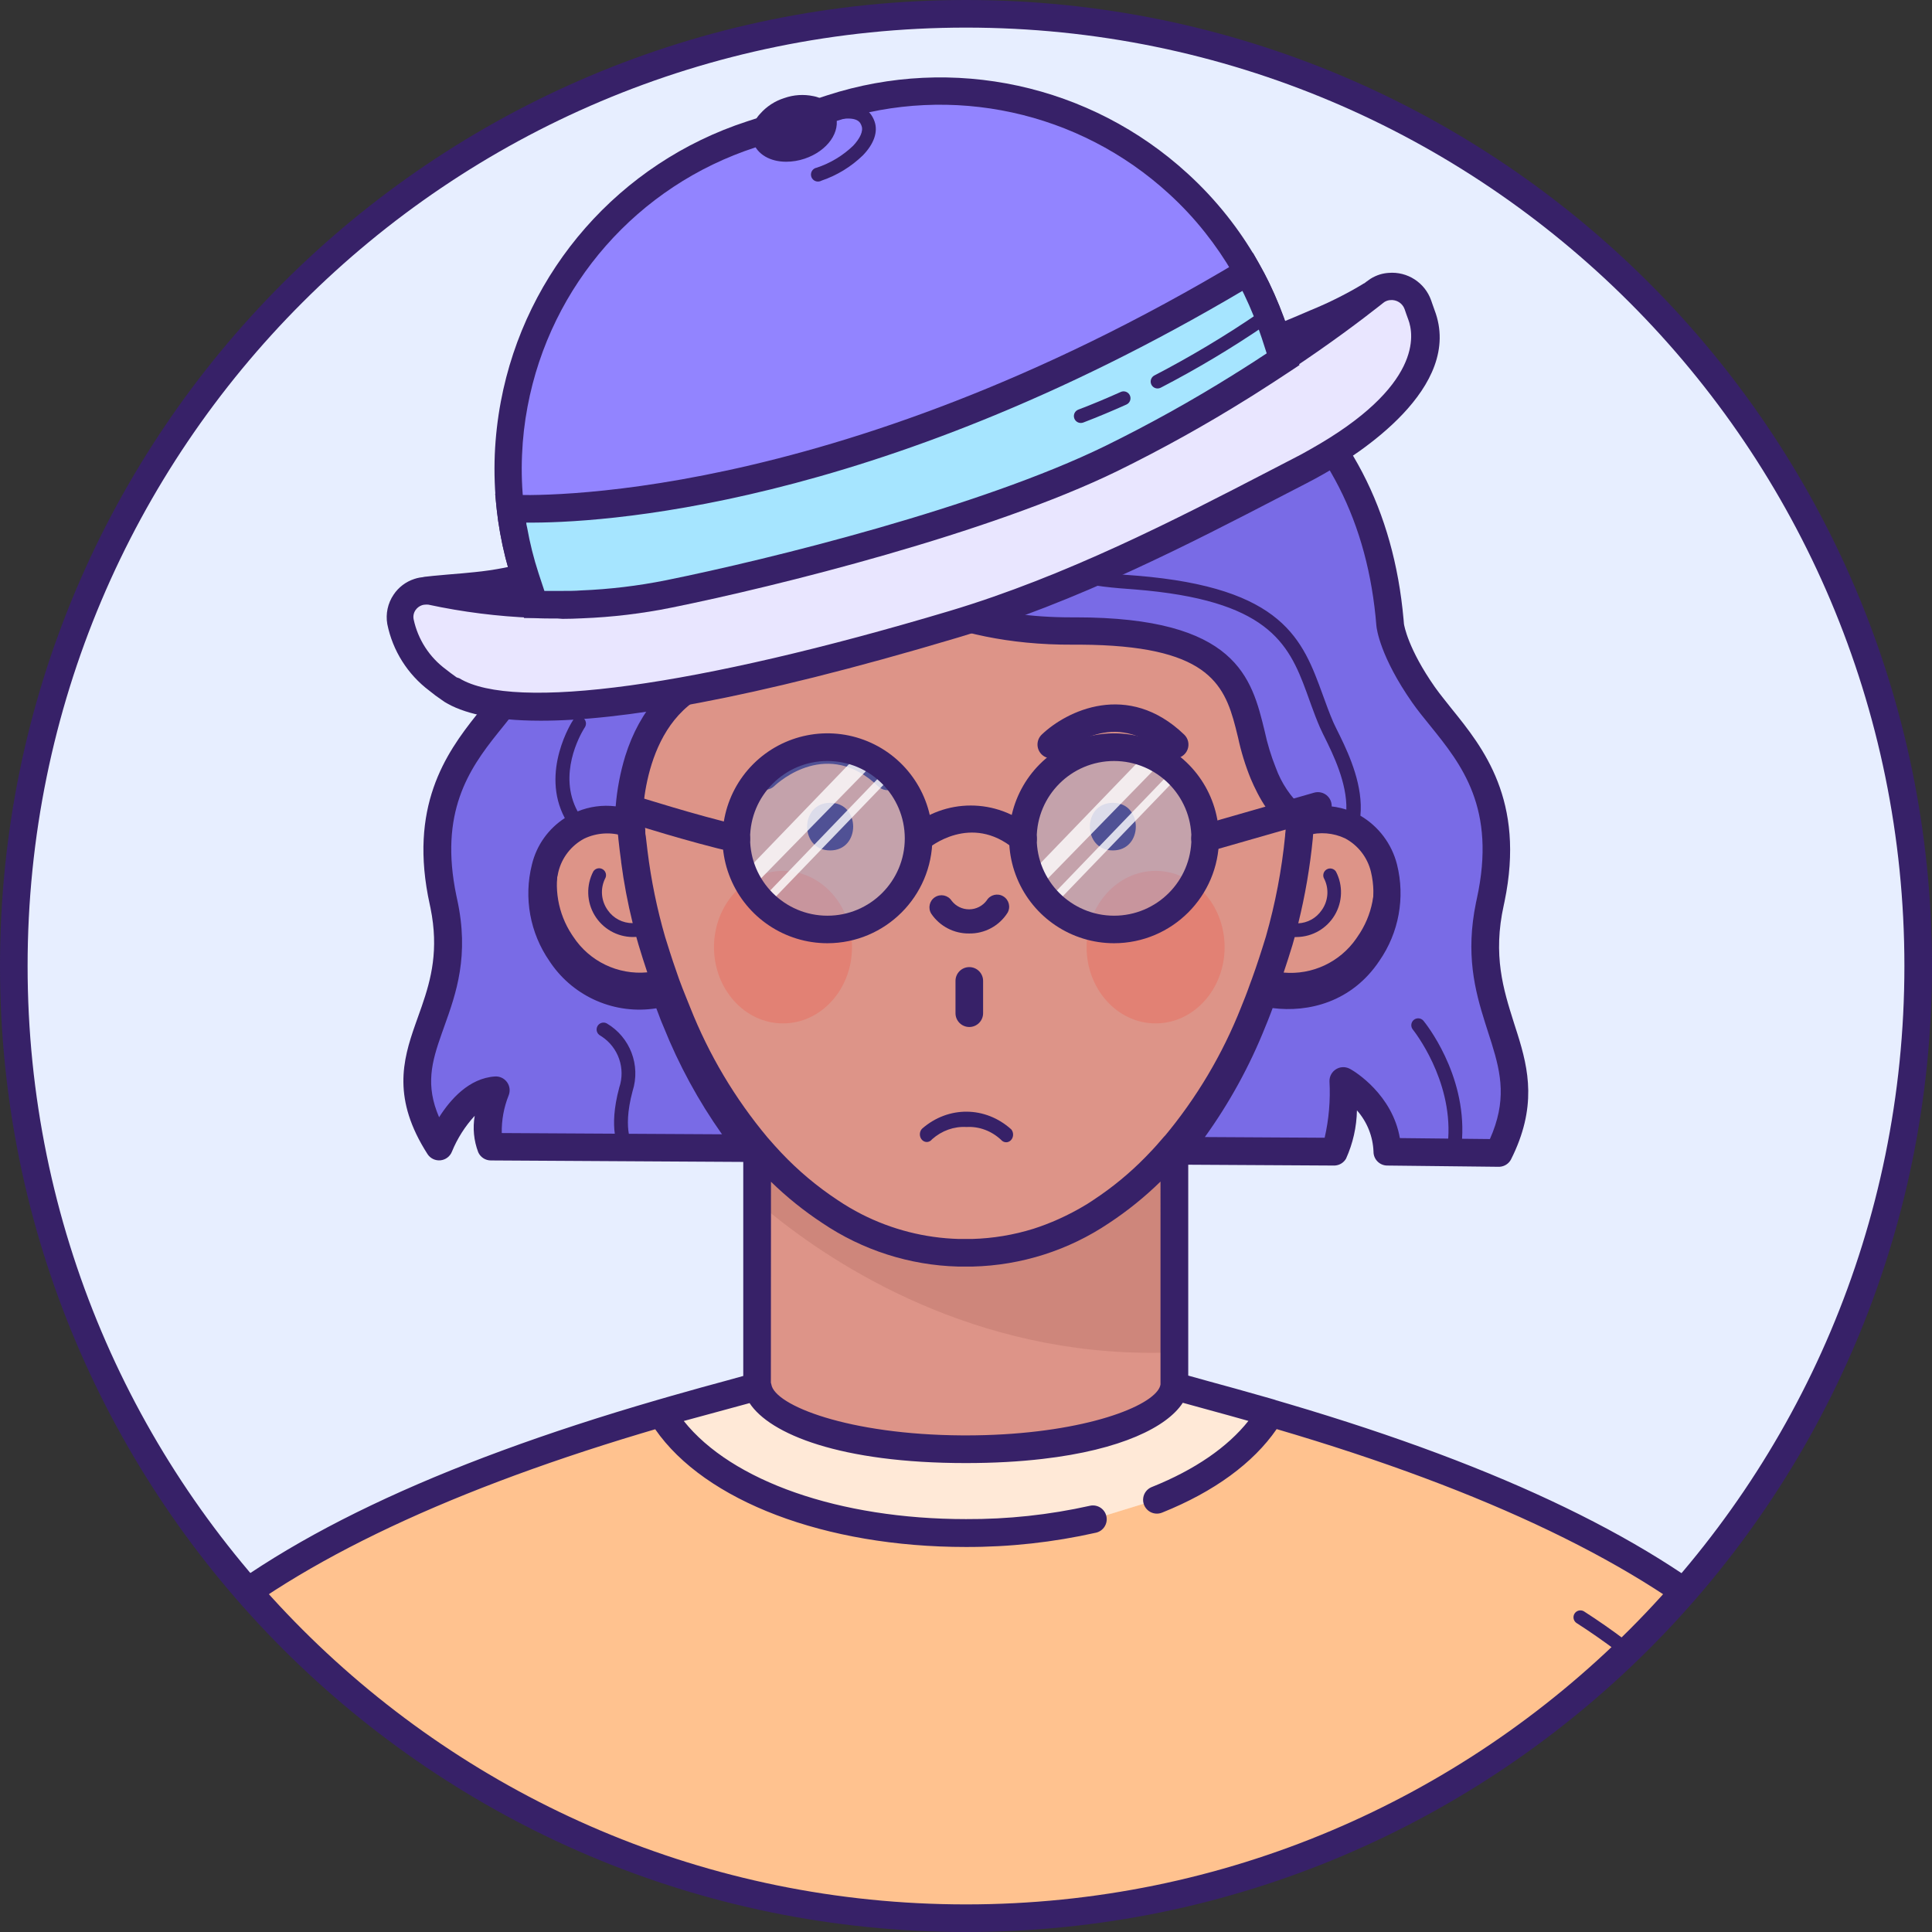 <svg width="500" height="500" viewBox="0 0 500 500" fill="none" xmlns="http://www.w3.org/2000/svg">
<rect x="0" y="0" width="500" height="500" fill="#333333" stroke="none"/>
<path fill-rule="evenodd" clip-rule="evenodd" d="M250 496.429C386.099 496.429 496.429 386.099 496.429 250C496.429 113.901 386.099 3.571 250 3.571C113.901 3.571 3.572 113.901 3.572 250C3.572 386.099 113.901 496.429 250 496.429Z" fill="#E7EEFF"/>
<mask id="mask0_0_275" style="mask-type:alpha" maskUnits="userSpaceOnUse" x="3" y="3" width="494" height="494">
<path fill-rule="evenodd" clip-rule="evenodd" d="M250 496.429C386.099 496.429 496.429 386.099 496.429 250C496.429 113.901 386.099 3.571 250 3.571C113.901 3.571 3.572 113.901 3.572 250C3.572 386.099 113.901 496.429 250 496.429Z" fill="white"/>
</mask>
<g mask="url(#mask0_0_275)">
<path fill-rule="evenodd" clip-rule="evenodd" d="M336.74 210.585C337.919 197.482 339.687 159.822 324.533 135.107C306.015 105.089 275.623 96.321 249.926 96.732C224.212 96.321 193.819 105.089 175.301 135.107C160.033 159.892 161.855 197.696 163.033 210.696C163.025 210.845 163.025 210.994 163.033 211.142C163.283 213.732 163.498 215.232 163.498 215.232C163.512 215.432 163.538 215.632 163.563 215.832C163.602 216.132 163.641 216.432 163.641 216.732C163.783 218.089 163.944 219.428 164.105 220.732C165.039 228.433 166.592 236.047 168.748 243.5L169.98 247.41C170.748 249.839 171.569 252.214 172.39 254.553C172.98 256.125 173.587 257.714 174.176 259.25C174.465 260.043 174.765 260.766 175.067 261.494L175.07 261.501C175.109 261.596 175.148 261.691 175.188 261.786C175.22 261.863 175.251 261.94 175.283 262.017C180.269 274.629 187.251 286.356 195.962 296.75L196.051 296.853V358.821C197.462 367.91 221.051 375.053 249.998 375.053C278.944 375.053 302.533 367.875 303.944 358.821V296.623L304.033 296.517C312.675 286.19 319.603 274.542 324.551 262.017C324.734 261.539 324.916 261.095 325.097 260.656C325.287 260.193 325.475 259.735 325.658 259.25C326.174 257.946 326.677 256.603 327.177 255.265L327.179 255.261L327.444 254.553L327.464 254.493C336.162 256.464 347.548 254.592 354.301 244.285C363.158 230.785 359.158 215.91 349.694 211.41C345.646 209.46 340.999 209.165 336.74 210.585ZM300.158 300.839L300.316 300.674C300.394 300.593 300.471 300.512 300.547 300.431C300.435 300.562 300.323 300.692 300.212 300.821C295.684 305.617 290.614 309.872 285.105 313.5C280.354 316.719 275.207 319.25 269.817 321.044C275.188 319.251 280.316 316.726 285.051 313.517C290.56 309.89 295.63 305.635 300.158 300.839Z" fill="#DD9488"/>
<path d="M145.426 244.357C152.194 254.714 163.658 256.553 172.373 254.535C171.087 250.964 169.837 247.279 168.623 243.482C166.636 236.637 165.168 229.653 164.23 222.589C163.962 220.678 163.73 218.732 163.516 216.75C163.442 216.252 163.394 215.752 163.373 215.25C163.373 215.25 163.194 214.125 162.998 212.142C162.908 211.839 162.908 211.5 162.908 211.16C162.9 211.006 162.9 210.851 162.908 210.696C159.436 209.548 155.693 209.504 152.194 210.571C151.413 210.823 150.649 211.128 149.908 211.482C140.551 215.91 136.498 230.785 145.426 244.357Z" fill="#DD9488"/>
<path d="M47.873 424.411C82.052 393.911 136.891 375.482 171.087 365.589L172.426 365.196C182.551 362.268 190.766 360.125 195.926 358.661C197.337 367.714 220.926 374.893 249.855 374.893C278.784 374.893 302.391 367.75 303.819 358.661H304.105C309.212 360.125 317.355 362.232 327.409 365.143L328.623 365.5C362.748 375.375 417.677 393.821 451.944 424.429C469.763 440.386 488.571 473.662 504.789 508.036H-5.007C11.212 473.626 30.033 440.311 47.873 424.411Z" fill="#FFC28F"/>
<g style="mix-blend-mode:soft-light" opacity="0.4">
<path d="M282.694 393.25C271.915 395.66 260.9 396.858 249.855 396.821C213.319 396.821 182.301 384.696 171.069 365.786L172.409 365.393C182.534 362.464 190.748 360.321 195.909 358.857C197.319 367.911 220.909 375.089 249.837 375.089C278.766 375.089 302.373 367.946 303.801 358.857H304.087C309.194 360.321 317.337 362.428 327.391 365.339L328.605 365.696C323.087 375.053 312.748 382.75 299.284 388.143" fill="white"/>
</g>
<g style="mix-blend-mode:soft-light" opacity="0.4">
<path d="M282.694 393.25C271.915 395.66 260.9 396.858 249.855 396.821C213.319 396.821 182.301 384.696 171.069 365.786L172.409 365.393C182.534 362.464 190.748 360.321 195.909 358.857C197.319 367.911 220.909 375.089 249.837 375.089C278.766 375.089 302.373 367.946 303.801 358.857H304.087C309.194 360.321 317.337 362.428 327.391 365.339L328.605 365.696C323.087 375.053 312.748 382.75 299.284 388.143" fill="white"/>
</g>
<g style="mix-blend-mode:multiply" opacity="0.15">
<path fill-rule="evenodd" clip-rule="evenodd" d="M300.426 300.464V350.089C252.212 350.911 216.284 327.643 199.444 313.928V300.643L199.641 300.857C204.169 305.648 209.239 309.897 214.748 313.518C224.614 320.205 236.19 323.924 248.105 324.232H251.587C263.508 323.927 275.091 320.209 284.962 313.518C290.474 309.886 295.549 305.632 300.087 300.839L300.426 300.464Z" fill="#7C3830"/>
</g>
<path fill-rule="evenodd" clip-rule="evenodd" d="M251.152 93.164L249.962 93.178C230.373 92.821 194.195 97.642 172.23 133.25C158.439 155.629 157.983 187.506 159.001 204.934L159.087 206.315C156.403 206.103 153.687 206.402 151.087 207.214C150.176 207.524 149.282 207.882 148.409 208.285C143.178 210.957 139.352 215.753 137.909 221.446C135.765 230.012 137.425 239.087 142.462 246.339C147.607 254.317 156.526 259.05 166.016 258.839L167.028 258.822C168.04 258.79 169.049 258.71 170.053 258.583L170.784 260.5C171.159 261.464 171.534 262.41 171.927 263.357C176.861 275.85 183.709 287.497 192.223 297.879L192.355 298.037V356.098L188.07 357.285C184.085 358.363 179.226 359.688 173.755 361.258L171.373 361.946L170.07 362.321C112.48 379.053 71.73 398.464 45.462 421.91C27.02 438.376 7.747 472.482 -8.928 508.036H508.881C483.311 453.62 464.735 431.125 454.427 421.91C428.683 398.928 389.049 379.743 333.434 363.317L330.247 362.382C330.132 362.332 330.013 362.288 329.891 362.25L328.605 361.875C325.415 360.96 322.417 360.117 319.645 359.348L312.909 357.5L307.515 356.003L307.516 297.952C316.05 287.568 322.913 275.914 327.855 263.41C328.248 262.464 328.641 261.517 328.998 260.553L329.739 258.58C331.062 258.749 332.395 258.836 333.73 258.839C343.241 259.023 352.163 254.248 357.284 246.232L357.707 245.605C362.405 238.451 363.912 229.648 361.837 221.321C360.389 215.644 356.571 210.864 351.355 208.196C350.249 207.67 349.103 207.234 347.927 206.892C345.562 206.254 343.118 206.029 340.701 206.217C341.81 189.108 341.672 156.189 327.552 133.25C306.027 98.355 270.902 93.043 251.152 93.164ZM269.785 377.57C290.132 375.225 302.072 369.286 306.105 363.035L311.034 364.392C313.25 364.995 315.69 365.662 318.34 366.399L323.087 367.732C317.695 374.535 309.195 380.375 298.177 384.803L297.901 384.917C296.821 385.417 296.055 386.427 295.873 387.616C295.675 388.904 296.195 390.197 297.228 390.99C298.261 391.784 299.644 391.951 300.837 391.428C314.193 386.063 324.337 378.648 330.398 369.848C384.808 385.824 424.936 405.127 449.677 427.214C465.577 441.411 482.459 470.211 497.431 500.893H2.497C17.43 470.292 34.336 441.409 50.266 427.214C74.428 405.681 113.294 386.761 165.956 370.963L169.568 369.891C182.446 388.485 213.533 400.357 249.945 400.357C261.28 400.389 272.583 399.15 283.641 396.66C285.564 396.221 286.767 394.307 286.328 392.383C285.89 390.46 283.975 389.257 282.052 389.696C271.53 392.045 260.778 393.201 249.998 393.142C217.212 393.142 189.32 383.303 176.962 367.75L193.989 363.121C199.242 371.156 217.533 378.642 249.945 378.642C257.277 378.642 263.886 378.258 269.785 377.57ZM287.016 316.535C276.567 323.572 264.324 327.476 251.73 327.785H247.962C235.4 327.452 223.195 323.536 212.784 316.5C208.036 313.372 203.599 309.801 199.532 305.836L199.502 357.824C199.552 357.974 199.592 358.128 199.623 358.285C200.471 363.724 219.636 371.311 249.021 371.479L249.909 371.482C277.046 371.482 295.707 365.162 299.621 359.87C300.017 359.328 300.258 358.797 300.337 358.285L300.339 305.787C296.253 309.785 291.792 313.384 287.016 316.535ZM248.302 100.303L251.078 100.276C269.308 100.221 301.704 105.044 321.409 136.964C335.694 160.156 334.322 196.162 333.288 208.864L333.159 210.357V210.553L336.519 210.837H336.135L333.159 210.75C332.989 212.542 332.828 213.769 332.755 214.332L332.754 214.335C332.745 214.403 332.738 214.461 332.732 214.509C332.719 214.605 332.712 214.662 332.712 214.678V214.928C332.699 215.09 332.68 215.249 332.659 215.411C332.624 215.694 332.587 215.984 332.587 216.303C331.714 225.137 330.046 233.875 327.605 242.41C326.48 246.089 325.284 249.767 324.034 253.232L323.587 254.428C323.373 255.053 323.128 255.723 322.893 256.348L322.266 258C321.927 258.892 321.57 259.785 321.195 260.678C316.39 272.852 309.662 284.174 301.266 294.214L301.541 293.875C301.492 293.92 301.444 293.966 301.397 294.014C301.34 294.073 301.284 294.133 301.23 294.196C299.909 295.75 298.695 297.125 297.48 298.375L296.471 299.426C292.398 303.594 287.887 307.313 283.016 310.517L282.167 311.082L281.308 311.633C276.362 314.645 271.646 316.663 267.437 318.012C262.324 319.601 256.993 320.493 251.587 320.642H248.105C239.347 320.394 230.786 318.201 223.029 314.26C220.856 313.154 218.746 311.911 216.712 310.535C211.443 307.054 206.59 302.98 202.248 298.392C201.159 297.232 199.98 295.946 198.677 294.428C190.21 284.318 183.426 272.91 178.587 260.642C178.23 259.768 177.873 258.892 177.516 257.982C176.891 256.464 176.284 254.892 175.73 253.375L175.58 252.944L175.579 252.941L175.578 252.938L175.576 252.932C175.575 252.929 175.574 252.926 175.573 252.923C175.106 251.586 174.635 250.237 174.178 248.878L173.355 246.357C172.945 245.071 172.534 243.785 172.141 242.5C170.036 235.233 168.513 227.811 167.587 220.303C167.427 219.017 167.266 217.696 167.123 216.357C166.998 215.892 166.998 215.446 166.998 214.982C167.006 214.899 167.006 214.815 166.998 214.732L166.587 211.214L166.587 210.732C166.587 210.456 166.556 210.187 166.494 209.929C165.464 198.282 163.584 160.847 178.284 137C197.802 105.339 229.802 100.303 248.302 100.303ZM340.643 213.53L340.123 213.616L339.933 215.214L339.873 215.625C339.82 215.945 339.796 216.314 339.773 216.682L339.762 216.851C339.758 216.919 339.753 216.986 339.748 217.053C339.023 224.437 337.766 231.757 335.988 238.955C338.388 238.847 340.629 237.623 342.016 235.607C343.735 233.252 344.017 230.142 342.748 227.517C342.211 226.689 342.447 225.582 343.275 225.044C344.103 224.507 345.211 224.743 345.748 225.571C347.598 229.133 347.473 233.398 345.418 236.845C343.364 240.293 339.672 242.432 335.659 242.5C335.46 242.513 335.261 242.52 335.062 242.52L334.498 244.535C333.762 246.947 332.998 249.344 332.204 251.703C339.594 252.363 346.755 249.003 350.974 242.933L351.302 242.446C355.205 236.917 356.539 229.975 354.962 223.392C354.07 219.691 351.631 216.55 348.266 214.767C347.525 214.409 346.754 214.116 345.962 213.892C344.423 213.462 342.821 213.318 341.236 213.462L340.643 213.53ZM153.302 213.982C154.595 213.567 155.944 213.357 157.289 213.355L157.858 213.363C158.449 213.382 159.039 213.44 159.623 213.535L159.766 214.778C159.798 215.043 159.83 215.258 159.862 215.424L159.904 215.884C159.909 215.928 159.914 215.972 159.919 216.015C159.931 216.109 159.944 216.202 159.957 216.294C159.996 216.583 160.034 216.854 160.034 217.089C160.248 219.071 160.48 221.017 160.748 222.928C160.739 222.975 160.739 223.024 160.748 223.071C161.447 228.403 162.446 233.691 163.741 238.91C161.181 238.928 158.757 237.683 157.284 235.553C155.584 233.192 155.303 230.092 156.552 227.464C157.086 226.64 156.855 225.539 156.034 225C155.637 224.737 155.151 224.644 154.685 224.741C154.219 224.839 153.811 225.118 153.552 225.517C151.681 229.098 151.806 233.395 153.883 236.86C155.96 240.326 159.69 242.462 163.73 242.5C164.045 242.505 164.359 242.495 164.672 242.469L164.672 242.466L164.909 242.446C164.83 242.455 164.751 242.462 164.672 242.469C164.859 243.147 165.051 243.824 165.248 244.5C165.98 246.928 166.73 249.303 167.516 251.642C159.913 252.349 152.541 248.797 148.355 242.41L147.977 241.851C144.401 236.397 143.237 229.695 144.784 223.339C145.676 219.622 148.13 216.471 151.516 214.696C152.095 214.42 152.692 214.181 153.302 213.982Z" fill="#372168"/>
<path fill-rule="evenodd" clip-rule="evenodd" d="M430.837 432.821C424.297 427.042 417.324 421.77 409.98 417.053C409.444 416.705 408.764 416.67 408.195 416.96C407.626 417.251 407.255 417.822 407.221 418.46C407.188 419.098 407.498 419.705 408.034 420.053C415.224 424.672 422.053 429.83 428.462 435.482C428.785 435.775 429.205 435.94 429.641 435.946C430.154 435.945 430.642 435.724 430.98 435.339C431.635 434.604 431.571 433.477 430.837 432.821ZM164.909 242.446C164.83 242.455 164.751 242.462 164.672 242.469L164.672 242.466L164.909 242.446Z" fill="#372168"/>
<path d="M260.391 295.617C259.89 295.62 259.411 295.39 259.07 294.982C256.579 292.661 253.388 291.477 250.141 291.668C246.915 291.473 243.738 292.603 241.213 294.843C240.78 295.412 240.097 295.664 239.443 295.495C238.79 295.325 238.277 294.764 238.116 294.04C237.954 293.317 238.171 292.554 238.677 292.065C245.457 286.174 254.998 286.256 261.695 292.263C262.189 292.84 262.326 293.688 262.042 294.419C261.758 295.15 261.108 295.621 260.391 295.617Z" fill="#372168"/>
<g style="mix-blend-mode:multiply" opacity="0.15">
<path fill-rule="evenodd" clip-rule="evenodd" d="M220.497 245.119C220.497 256.019 212.503 264.856 202.64 264.856C192.778 264.856 184.783 256.019 184.783 245.119C184.783 234.219 192.778 225.382 202.64 225.382C212.503 225.382 220.497 234.219 220.497 245.119ZM316.926 245.119C316.926 256.019 308.931 264.856 299.069 264.856C289.207 264.856 281.212 256.019 281.212 245.119C281.212 234.219 289.207 225.382 299.069 225.382C308.931 225.382 316.926 234.219 316.926 245.119Z" fill="#FF1300"/>
</g>
<path fill-rule="evenodd" clip-rule="evenodd" d="M387.837 298.393L359.033 298.072C358.783 286.036 347.712 279.732 347.712 279.732C347.712 279.732 348.301 292.697 345.247 298.054L304.64 297.822C312.858 287.748 319.483 276.474 324.283 264.393C324.658 263.482 325.033 262.607 325.39 261.625C325.98 260.089 326.569 258.5 327.176 256.929C335.89 258.947 347.355 257.125 354.122 246.768C363.051 233.179 358.997 218.322 349.64 213.875C345.551 211.909 340.858 211.608 336.551 213.036C332.087 210.179 329.23 205.464 326.908 200.107C319.89 183.911 327.158 163.089 277.605 163.322C231.265 163.518 212.569 136.804 212.569 136.804C212.569 136.804 215.23 165.232 185.122 174.911C161.908 182.393 162.783 213.018 162.783 213.018C158.494 211.583 153.816 211.865 149.73 213.804C140.372 218.25 136.372 233.107 145.23 246.697C152.015 257.054 163.462 258.875 172.176 256.857C172.747 258.429 173.355 260.018 173.962 261.554C174.319 262.5 174.694 263.339 175.069 264.322C179.758 276.135 186.18 287.185 194.122 297.107L127.105 296.714C124.676 291.268 128.319 282.089 128.319 282.089C119.194 282.697 113.73 296.714 113.73 296.714C97.658 271.589 121.444 263.5 114.801 233.322C108.158 203.143 124.087 191.072 132.069 179.75C140.051 168.429 140.694 161.625 140.694 161.625C143.301 129.054 158.247 108.697 174.247 96.089C190.768 83.233 211.136 76.313 232.069 76.447H268.444C289.388 76.314 309.767 83.232 326.301 96.089C342.265 108.697 357.212 129.054 359.819 161.625C359.819 161.625 360.48 168.339 368.462 179.75C376.444 191.161 392.355 203.197 385.73 233.322C379.105 263.447 400.605 273.036 387.837 298.393Z" fill="#796BE6"/>
<path fill-rule="evenodd" clip-rule="evenodd" d="M247.518 64.395C247.631 63.825 247.461 63.229 247.05 62.805C246.589 62.328 245.9 62.146 245.263 62.333C244.626 62.52 244.145 63.045 244.015 63.696L241.712 72.304C237.902 67.396 232.558 63.907 226.533 62.393C225.547 62.21 224.599 62.862 224.417 63.848C224.235 64.835 224.886 65.782 225.872 65.964C230.365 67.199 234.394 69.634 237.555 72.962L230.816 72.963C209.494 73.102 188.799 80.263 171.944 93.357C151.087 109.696 139.355 132.643 137.051 161.214C137.051 161.266 136.256 166.948 129.819 176.553L129.051 177.679C128.158 178.954 127.147 180.257 126.063 181.613L123.298 185.053C115.348 195.038 105.659 208.879 111.23 234.125L111.42 235.027C113.593 245.768 111.59 253.369 109.155 260.417L107.476 265.153C104.179 274.519 101.516 284.449 110.64 298.679C111.369 299.802 112.665 300.423 113.997 300.287C115.329 300.152 116.474 299.283 116.962 298.036C118.361 294.622 120.356 291.483 122.855 288.768C122.304 291.935 122.618 295.193 123.765 298.196C124.333 299.477 125.596 300.308 126.997 300.321L194.015 300.714L194.308 300.702C195.567 300.597 196.686 299.831 197.235 298.676C197.826 297.434 197.65 295.962 196.783 294.893C189.065 285.238 182.824 274.489 178.265 263C178.112 262.61 177.959 262.229 177.806 261.849C177.602 261.341 177.398 260.834 177.194 260.304C177.032 259.877 176.868 259.447 176.703 259.014C176.301 257.965 175.895 256.902 175.515 255.839C175.3 255.14 174.884 254.519 174.319 254.054C173.464 253.375 172.346 253.126 171.283 253.375C163.872 255.071 153.926 253.679 148.069 244.75L147.691 244.19C144.117 238.736 142.953 232.035 144.497 225.679C145.39 221.972 147.828 218.826 151.194 217.036C154.463 215.478 158.212 215.26 161.64 216.429C162.747 216.774 163.952 216.561 164.872 215.857C165.791 215.16 166.316 214.063 166.283 212.911L166.283 212.892C166.275 212.039 166.023 184.786 186.14 178.304L186.993 178.023C203.313 172.501 210.371 161.662 213.408 153.464C214.389 150.858 215.107 148.16 215.551 145.411C224.533 153.696 244.158 167 277.551 166.839L279.681 166.839C312.1 167.035 316.762 176.624 319.748 188.212L320.408 190.875C321.182 194.493 322.269 198.036 323.658 201.464C325.712 206.286 328.872 212.304 334.64 215.982C335.575 216.584 336.737 216.716 337.783 216.339L338.351 216.165C341.586 215.248 345.05 215.527 348.104 216.964C351.473 218.76 353.911 221.913 354.801 225.625C356.365 232.207 355.032 239.145 351.14 244.679L350.788 245.197C344.84 253.699 335.139 255.072 327.926 253.321C326.866 253.083 325.756 253.339 324.908 254.018C324.375 254.438 323.972 255.002 323.747 255.643L322.99 257.725C322.746 258.388 322.499 259.049 322.285 259.619C322.186 259.881 322.095 260.124 322.015 260.339L321.67 261.241C321.436 261.837 321.194 262.429 320.944 263.036C316.307 274.789 309.886 285.757 301.908 295.554C301.023 296.617 300.831 298.095 301.416 299.349C302 300.603 303.257 301.406 304.64 301.411L345.247 301.643L345.541 301.632C346.708 301.541 347.763 300.881 348.354 299.857C350.133 295.925 351.093 291.672 351.176 287.357C353.804 290.324 355.319 294.111 355.462 298.071C355.462 300.044 357.061 301.643 359.033 301.643L387.837 301.965L388.12 301.958C389.341 301.879 390.446 301.178 391.033 300.089C397.817 286.603 395.621 276.81 392.727 267.596L391.89 264.982L391.759 264.565C389.083 256.086 386.295 247.251 389.176 234.25L389.372 233.329C394.807 207.095 383.777 193.44 375.695 183.434L375.676 183.411L373.694 180.911C372.847 179.844 372.051 178.824 371.337 177.804C364.419 167.926 363.405 161.896 363.34 161.471L363.234 160.234C360.701 132.036 349.007 109.608 328.462 93.393C311.586 80.282 290.867 73.109 269.52 72.964L245.238 72.962L247.518 64.395ZM232.015 80.052L269.544 80.053C289.285 80.187 308.447 86.807 324.069 98.911C343.247 114.071 354.069 135.196 356.212 161.982C356.283 162.768 357.212 169.982 365.479 181.821C366.872 183.804 368.444 185.75 370.122 187.804L370.145 187.832C378.211 197.825 387.35 209.147 382.194 232.625L381.99 233.583C379.254 246.893 381.677 256.254 384.341 264.685L386.047 270.035C388.521 277.997 389.948 284.965 385.587 294.786L378.382 294.709C379.424 277.826 368.887 264.775 368.408 264.196L368.247 264.024C367.962 263.756 367.595 263.588 367.201 263.549C366.729 263.502 366.257 263.645 365.89 263.946C365.136 264.57 365.024 265.686 365.64 266.446L365.649 266.457C366.001 266.902 375.801 279.285 374.801 294.67L362.283 294.536C360.34 283.324 350.713 277.345 349.525 276.71L349.145 276.515C348.096 276.027 346.867 276.076 345.854 276.661C344.711 277.32 344.024 278.556 344.069 279.875C344.335 284.767 343.914 289.672 342.819 294.446L311.819 294.268C318.186 285.419 323.445 275.824 327.479 265.696C327.872 264.75 328.265 263.804 328.622 262.839L328.995 261.873L329.354 260.893C338.622 262.071 349.854 259.357 356.997 248.643C362.026 241.387 363.685 232.316 361.551 223.75C360.212 218.42 356.788 213.869 352.073 211.104C352.807 203.533 349.331 195.687 346.874 190.649L345.993 188.864C345.797 188.468 345.618 188.101 345.458 187.765L345.033 186.857C344.051 184.571 343.194 182.214 342.372 179.946L342.35 179.885C337.144 165.586 332.228 152.085 294.158 148.982L289.415 148.618C278.939 147.711 262.767 145.014 253.212 128.571C252.715 127.728 251.632 127.441 250.783 127.929C250.37 128.164 250.068 128.555 249.944 129.014C249.82 129.474 249.884 129.963 250.122 130.375C260.77 148.679 279.227 151.351 289.77 152.242L293.783 152.554C327.852 155.304 333.408 166.202 338.122 179.099L339.363 182.543C340.05 184.439 340.776 186.354 341.605 188.268C341.809 188.753 342.086 189.337 342.416 190.003L342.837 190.839L342.841 190.849C344.97 195.166 348.625 202.58 348.439 209.52C344.82 208.373 340.936 208.232 337.212 209.143C334.046 206.289 331.63 202.702 330.176 198.696C328.952 195.635 327.99 192.475 327.301 189.25C323.944 175.429 320.122 159.768 278.337 159.768H277.051C236.277 159.768 217.884 137.862 215.701 135.06L215.297 134.528C214.338 133.379 212.751 132.94 211.325 133.463C209.805 134.02 208.849 135.53 208.997 137.143C208.997 137.18 209 137.247 209.003 137.343C209.097 139.928 209.943 163.186 183.997 171.536L183.336 171.756C173.036 175.314 165.595 183.58 161.801 195.714C160.518 199.935 159.692 204.281 159.337 208.679C155.887 208.261 152.519 208.757 149.49 209.991C144.317 200.501 150.105 190.263 151.142 188.566L151.407 188.156C151.703 187.65 151.735 187.024 151.479 186.486C151.191 185.881 150.589 185.487 149.918 185.468C149.248 185.448 148.624 185.805 148.301 186.393C148.121 186.606 139.745 199.667 146.17 211.719C142.025 214.404 138.887 218.623 137.658 223.75C135.498 232.35 137.158 241.464 142.212 248.75L142.557 249.263C148.632 258.078 159.247 262.642 169.855 260.946C169.887 261.033 169.92 261.119 169.952 261.205C169.997 261.325 170.041 261.443 170.085 261.561C170.251 262.007 170.415 262.446 170.587 262.875C170.812 263.518 171.037 264.084 171.266 264.634L171.73 265.732C175.663 275.567 180.739 284.905 186.855 293.554L162.741 293.421C162.368 291.337 162.258 287.774 163.712 282.375C165.851 275.693 163.078 268.419 157.033 264.857C156.17 264.393 155.094 264.712 154.622 265.571C154.394 265.988 154.341 266.478 154.475 266.934C154.609 267.39 154.919 267.774 155.337 268L155.724 268.245C160.041 271.093 161.927 276.508 160.265 281.446C158.8 286.884 158.741 290.776 159.107 293.398L129.855 293.232C129.793 289.896 130.4 286.58 131.64 283.482C132.097 282.342 131.935 281.047 131.212 280.054C130.491 279.061 129.311 278.508 128.087 278.589C121.39 279.036 116.569 284.518 113.64 289.143C110.056 280.867 111.712 274.869 114.299 267.542L114.945 265.728C118.034 257.104 121.533 247.337 118.283 232.625L118.092 231.727C113.665 210.321 121.272 199.159 128.808 189.743L130.372 187.804L130.854 187.203C132.337 185.356 133.74 183.609 134.997 181.804C142.395 171.227 143.903 164.338 144.202 162.403L144.265 161.929C146.337 135.268 157.176 114.071 176.408 98.911C192.31 86.577 211.891 79.936 232.015 80.052ZM195.85 127.593C196.494 127.652 197.055 128.053 197.319 128.643C199.228 133.457 199.183 138.826 197.194 143.607C193.892 151.992 185.566 159.01 172.4 164.444L171.515 164.804C167.319 166.482 161.14 170.5 155.551 180C155.234 180.549 154.649 180.889 154.015 180.893C153.695 180.888 153.382 180.802 153.105 180.643C152.256 180.14 151.977 179.045 152.48 178.196C158.569 167.821 165.48 163.375 170.194 161.482C182.567 156.526 190.437 150.274 193.605 142.909L193.819 142.393C195.5 138.507 195.596 134.117 194.087 130.161C193.801 129.581 193.851 128.893 194.217 128.36C194.582 127.828 195.207 127.535 195.85 127.593ZM299.962 136.583C291.512 135.445 282.611 133.039 274.444 123.946C273.787 123.213 272.661 123.149 271.926 123.804C271.571 124.122 271.358 124.569 271.334 125.045C271.311 125.522 271.479 125.988 271.801 126.339C279.117 134.397 289.236 139.355 300.087 140.196H300.319V140.232C301.305 140.296 302.156 139.549 302.221 138.563C302.285 137.576 301.537 136.725 300.551 136.661L299.962 136.583Z" fill="#372168"/>
<path d="M250.854 265.786C248.882 265.786 247.283 264.187 247.283 262.215V253.857C247.283 251.885 248.882 250.286 250.854 250.286C252.827 250.286 254.426 251.885 254.426 253.857V262.215C254.426 264.187 252.827 265.786 250.854 265.786Z" fill="#372168"/>
<path d="M250.806 241.583C246.906 241.635 243.239 239.732 241.038 236.512C240.101 235.062 240.517 233.127 241.967 232.19C243.417 231.253 245.351 231.669 246.288 233.119C247.375 234.533 249.063 235.354 250.846 235.336C252.629 235.319 254.301 234.465 255.36 233.03C256.257 231.55 258.184 231.079 259.663 231.976C261.143 232.873 261.614 234.8 260.717 236.28C258.556 239.646 254.806 241.653 250.806 241.583Z" fill="#372168"/>
<path d="M288.008 220.089C295.919 220.089 295.937 207.768 288.008 207.768C280.079 207.768 280.062 220.089 288.008 220.089Z" fill="#372168"/>
<path d="M214.847 220.089C222.776 220.089 222.793 207.768 214.847 207.768C206.901 207.768 206.901 220.089 214.847 220.089Z" fill="#372168"/>
<path d="M229.765 204.5C228.842 204.506 227.952 204.154 227.283 203.518C214.265 191.018 201.694 202.196 200.301 203.518C198.862 204.777 196.687 204.68 195.366 203.297C194.046 201.914 194.048 199.737 195.372 198.357C201.747 192.232 217.658 184.357 232.23 198.357C232.915 199.013 233.311 199.914 233.331 200.862C233.351 201.81 232.993 202.727 232.337 203.411C231.663 204.108 230.735 204.501 229.765 204.5Z" fill="#372168"/>
<path d="M303.998 196.268C303.072 196.269 302.182 195.91 301.515 195.268C288.515 182.768 275.926 193.964 274.551 195.268C273.126 196.634 270.863 196.586 269.498 195.161C268.132 193.736 268.18 191.473 269.605 190.107C275.98 184 291.89 176.125 306.462 190.107C307.522 191.114 307.861 192.665 307.318 194.023C306.775 195.38 305.46 196.27 303.998 196.268Z" fill="#372168"/>
<g opacity="0.3">
<path fill-rule="evenodd" clip-rule="evenodd" d="M311.908 216.964C311.886 226.25 306.42 234.658 297.942 238.446C289.465 242.234 279.554 240.696 272.622 234.518C272.09 234.045 271.584 233.544 271.105 233.018C270.201 232.055 269.382 231.015 268.658 229.911C267.868 228.706 267.187 227.433 266.622 226.107C262.982 217.414 264.86 207.389 271.401 200.604C277.941 193.818 287.891 191.573 296.712 194.893C298.17 195.442 299.57 196.136 300.89 196.964C301.898 197.596 302.853 198.306 303.747 199.089C304.303 199.555 304.833 200.05 305.337 200.572C309.572 204.976 311.929 210.854 311.908 216.964Z" fill="#8AC4FF"/>
<path fill-rule="evenodd" clip-rule="evenodd" d="M237.73 216.964C237.708 226.25 232.241 234.658 223.764 238.446C215.286 242.234 205.375 240.696 198.444 234.518C197.912 234.045 197.405 233.544 196.926 233.018C196.022 232.055 195.204 231.015 194.48 229.911C193.689 228.706 193.008 227.433 192.444 226.107C188.803 217.414 190.681 207.389 197.222 200.604C203.763 193.818 213.713 191.573 222.533 194.893C223.992 195.442 225.392 196.136 226.712 196.964C227.719 197.596 228.675 198.306 229.569 199.089C230.124 199.555 230.655 200.05 231.158 200.572C235.394 204.976 237.75 210.854 237.73 216.964Z" fill="#8AC4FF"/>
</g>
<g style="mix-blend-mode:soft-light" opacity="0.8">
<path d="M300.837 196.964L268.694 229.911C267.904 228.706 267.222 227.433 266.658 226.107L296.747 194.893C298.175 195.448 299.545 196.141 300.837 196.964Z" fill="white"/>
</g>
<g style="mix-blend-mode:soft-light" opacity="0.8">
<path d="M305.283 200.572L302.408 203.554L272.569 234.518C272.037 234.045 271.53 233.545 271.051 233.018L303.694 199.089C304.249 199.555 304.78 200.05 305.283 200.572Z" fill="white"/>
</g>
<g style="mix-blend-mode:soft-light" opacity="0.8">
<path d="M226.658 196.964L194.426 229.911C193.636 228.706 192.955 227.433 192.39 226.107L222.48 194.893C223.938 195.442 225.338 196.136 226.658 196.964Z" fill="white"/>
</g>
<g style="mix-blend-mode:soft-light" opacity="0.8">
<path d="M231.105 200.572L228.23 203.554L198.39 234.518C197.858 234.045 197.352 233.545 196.873 233.018L229.515 199.089C230.071 199.555 230.601 200.05 231.105 200.572Z" fill="white"/>
</g>
<path fill-rule="evenodd" clip-rule="evenodd" d="M263.224 227.336C267.427 237.488 277.332 244.107 288.319 244.107C303.304 244.088 315.45 231.95 315.48 216.964C315.487 205.977 308.874 196.068 298.725 191.859C288.577 187.649 276.891 189.968 269.12 197.735C261.348 205.501 259.021 217.185 263.224 227.336ZM268.301 216.964C268.301 205.909 277.263 196.946 288.319 196.946C299.37 196.956 308.327 205.913 308.337 216.964C308.337 228.02 299.375 236.982 288.319 236.982C277.263 236.982 268.301 228.02 268.301 216.964Z" fill="#372168"/>
<path fill-rule="evenodd" clip-rule="evenodd" d="M189.045 227.336C193.248 237.488 203.153 244.107 214.14 244.107C229.126 244.088 241.271 231.95 241.301 216.964C241.308 205.977 234.695 196.068 224.547 191.859C214.398 187.649 202.713 189.968 194.941 197.735C187.169 205.501 184.842 217.185 189.045 227.336ZM194.122 216.964C194.122 205.909 203.085 196.946 214.14 196.946C225.192 196.956 234.148 205.913 234.158 216.964C234.158 228.02 225.196 236.982 214.14 236.982C203.085 236.982 194.122 228.02 194.122 216.964Z" fill="#372168"/>
<path d="M264.747 220.536C263.911 220.532 263.102 220.235 262.462 219.697C251.283 210.393 240.515 219.286 240.069 219.697C238.572 220.737 236.532 220.483 235.336 219.108C234.14 217.733 234.171 215.678 235.408 214.339C244.503 206.51 257.956 206.51 267.051 214.339C268.214 215.303 268.645 216.893 268.128 218.312C267.611 219.731 266.257 220.671 264.747 220.661V220.536Z" fill="#372168"/>
<path d="M190.551 220.536C190.29 220.561 190.027 220.561 189.765 220.536C178.605 217.982 163.462 213.179 162.819 212.982C160.935 212.386 159.892 210.375 160.489 208.491C161.085 206.607 163.096 205.564 164.98 206.161C165.14 206.161 180.497 211.089 191.355 213.571C193.129 213.976 194.316 215.65 194.11 217.458C193.904 219.266 192.371 220.63 190.551 220.625V220.536Z" fill="#372168"/>
<path d="M311.908 220.536C310.109 220.559 308.574 219.241 308.325 217.46C308.075 215.678 309.19 213.989 310.926 213.518L340.087 205.143C341.315 204.792 342.637 205.123 343.555 206.011C344.473 206.899 344.847 208.21 344.537 209.449C344.227 210.688 343.279 211.667 342.051 212.018L312.962 220.357C312.621 220.467 312.266 220.527 311.908 220.536Z" fill="#372168"/>
<path fill-rule="evenodd" clip-rule="evenodd" d="M207.124 37.335C211.128 35.999 213.708 32.921 212.887 30.461C212.066 28 208.155 27.089 204.151 28.425C200.147 29.761 197.566 32.838 198.387 35.298C199.208 37.759 203.119 38.671 207.124 37.335Z" fill="#9284FF"/>
<path d="M354.98 76.339C344.598 84.465 333.797 92.041 322.622 99.036L321.087 100C310.257 106.759 299.094 112.969 287.64 118.607C255.497 134.321 202.23 147.75 173.105 153.661C165.676 155.156 158.14 156.057 150.569 156.357C148.872 156.357 147.194 156.482 145.533 156.5C134.215 156.6 122.92 155.45 111.855 153.071C111.27 152.934 110.669 152.879 110.069 152.911C112.212 152.536 118.194 152.161 123.069 151.661C135.408 150.375 139.033 147.929 147.587 146.607C150.212 146.214 152.694 145.839 154.89 145.536C166.712 143.893 265.051 113.054 320.39 91.768C328.033 88.821 334.855 86.071 340.533 83.589C345.528 81.549 350.358 79.125 354.98 76.339V76.339Z" fill="#F9F9F9"/>
<path fill-rule="evenodd" clip-rule="evenodd" d="M111.087 156.5C121.964 158.865 133.063 160.063 144.194 160.071L145.587 160.036C146.649 160.027 147.589 159.989 148.45 159.955C149.269 159.923 150.016 159.893 150.73 159.893C158.493 159.578 166.219 158.653 173.837 157.125C207.801 150.232 258.408 136.839 289.23 121.786C300.786 116.101 312.044 109.831 322.962 103C323.515 102.679 324.051 102.339 324.533 102.018C335.822 94.962 346.73 87.314 357.212 79.107L353.033 73.322C348.604 76.003 343.971 78.332 339.176 80.286C333.819 82.625 327.283 85.286 319.194 88.393C263.712 109.821 165.444 140.446 154.498 141.964L149.033 142.75L147.123 143.036C143.952 143.565 140.816 144.281 137.73 145.179C132.849 146.609 127.845 147.578 122.783 148.071C120.819 148.286 118.658 148.464 116.658 148.625C116.338 148.653 116.022 148.68 115.711 148.707C113.048 148.938 110.795 149.133 109.515 149.357L110.301 156.5C110.562 156.464 110.826 156.464 111.087 156.5ZM145.444 152.929C142.533 152.947 139.73 152.893 137.051 152.768L139.551 152.089C142.366 151.269 145.229 150.619 148.123 150.143L150.033 149.857L155.39 149.072C168.087 147.304 267.712 115.857 321.658 95.09L322.783 94.661L320.605 96.036C320.257 96.268 319.909 96.481 319.548 96.702C319.408 96.788 319.267 96.875 319.122 96.965C308.399 103.663 297.343 109.813 285.997 115.393C253.694 131.197 199.355 144.679 172.319 150.161C165.056 151.628 157.687 152.506 150.283 152.786C148.89 152.929 147.39 152.929 145.444 152.929Z" fill="#372168"/>
<path fill-rule="evenodd" clip-rule="evenodd" d="M332.087 92.893C329.122 94.875 325.944 96.929 322.622 99.018L321.087 99.982C310.254 106.748 299.085 112.958 287.622 118.59C255.48 134.304 202.212 147.75 173.105 153.643C165.67 155.138 158.129 156.04 150.551 156.34C148.855 156.447 147.194 156.465 145.533 156.482C143.033 156.482 140.605 156.482 138.265 156.375L136.033 149.482C134.717 145.458 133.685 141.347 132.944 137.179C132.605 135.286 132.319 133.411 132.122 131.518C131.592 126.901 131.425 122.25 131.622 117.607C133.176 79.576 158.217 46.523 194.408 34.732L215.212 27.965C246.463 17.765 280.785 25.228 304.98 47.482C308.511 50.709 311.778 54.214 314.747 57.965C317.473 61.405 319.944 65.04 322.14 68.84C322.426 69.322 322.694 69.804 322.962 70.286C323.747 71.679 324.497 73.107 325.212 74.572C327.057 78.384 328.643 82.315 329.962 86.34L332.087 92.893Z" fill="#9284FF"/>
<path fill-rule="evenodd" clip-rule="evenodd" d="M138.14 159.947C140.122 160.072 142.176 160.072 144.319 160.072L145.622 160.143C147.283 160.125 148.908 160.107 150.694 160C158.464 159.702 166.198 158.777 173.819 157.232C201.14 151.714 256.194 137.964 289.194 121.893C300.78 116.204 312.068 109.928 323.015 103.089L323.64 102.697L324.533 102.143C327.962 99.965 331.176 97.893 334.069 95.965L336.319 94.465L333.354 85.322C331.982 81.146 330.336 77.066 328.426 73.107C327.676 71.572 326.89 70.072 326.015 68.518C325.911 68.337 325.809 68.156 325.708 67.975C325.549 67.694 325.393 67.415 325.229 67.143C322.954 63.19 320.387 59.412 317.551 55.84C314.461 51.943 311.063 48.3 307.39 44.947C282.22 21.873 246.584 14.123 214.104 24.661L193.301 31.429C160.402 42.151 135.977 69.972 129.604 103.982C128.766 108.464 128.247 112.999 128.051 117.554C127.857 122.369 128.03 127.193 128.569 131.982C128.765 133.786 129.033 135.714 129.426 137.893C130.2 142.224 131.274 146.496 132.64 150.679L135.64 159.947H138.14ZM145.515 152.929H140.89L139.337 148.25C138.075 144.384 137.084 140.434 136.372 136.429C136.015 134.5 135.765 132.732 135.587 131.072C135.069 126.639 134.908 122.173 135.104 117.715C135.271 113.518 135.749 109.34 136.533 105.215C142.44 73.771 165.037 48.058 195.462 38.161L216.265 31.375C246.297 21.64 279.244 28.809 302.515 50.143C305.908 53.234 309.043 56.596 311.89 60.197C314.524 63.512 316.911 67.015 319.033 70.679L319.819 72.072C320.569 73.393 321.283 74.768 321.962 76.143C323.727 79.815 325.254 83.597 326.533 87.465L327.819 91.447C325.616 92.911 323.235 94.447 320.676 96.054L319.89 96.536L319.194 96.982C308.466 103.683 297.404 109.834 286.051 115.411C253.694 131.232 199.39 144.697 172.408 150.161C165.132 151.624 157.752 152.508 150.337 152.804C148.747 152.929 147.087 152.929 145.515 152.929Z" fill="#372168"/>
<path fill-rule="evenodd" clip-rule="evenodd" d="M340.783 119.554C339.426 120.34 337.98 121.09 336.48 121.875C311.372 134.822 280.301 151.625 246.73 161.643C197.087 176.465 135.855 190.215 116.997 178.643C116.801 178.5 116.605 178.411 116.426 178.268C115.319 177.518 114.301 176.768 113.39 176.018C108.436 172.324 105.005 166.944 103.747 160.893C103.448 159.159 103.825 157.376 104.801 155.911C106 154.107 107.994 152.991 110.158 152.911C110.758 152.889 111.358 152.943 111.944 153.072C120.641 154.942 129.483 156.053 138.372 156.393C140.712 156.393 143.14 156.518 145.64 156.5C147.301 156.5 148.962 156.5 150.658 156.357C158.23 156.057 165.765 155.155 173.194 153.661C202.319 147.75 255.587 134.304 287.73 118.607C299.183 112.963 310.346 106.747 321.176 99.982C321.694 99.679 322.212 99.375 322.712 99.036C326.045 96.929 329.206 94.881 332.194 92.893C342.122 86.25 349.944 80.393 355.069 76.34L355.89 75.697C356.14 75.5 356.408 75.322 356.676 75.143C357.17 74.849 357.698 74.615 358.247 74.447C358.713 74.307 359.192 74.218 359.676 74.179C362.938 73.88 365.985 75.838 367.069 78.929C367.355 79.786 367.64 80.715 367.98 81.5C369.605 85.965 372.622 101.715 340.783 119.554Z" fill="#9284FF"/>
<g style="mix-blend-mode:soft-light" opacity="0.8">
<path d="M340.783 119.554C339.426 120.34 337.98 121.09 336.48 121.875C311.372 134.822 280.301 151.625 246.73 161.643C197.087 176.465 135.855 190.215 116.997 178.643C116.801 178.5 116.605 178.411 116.426 178.268C115.319 177.518 114.301 176.768 113.39 176.018C108.436 172.324 105.005 166.944 103.747 160.893C103.448 159.159 103.825 157.376 104.801 155.911C106 154.107 107.994 152.991 110.158 152.911C110.758 152.889 111.358 152.943 111.944 153.072C120.641 154.942 129.483 156.053 138.372 156.393C140.712 156.393 143.14 156.518 145.64 156.5C147.301 156.5 148.962 156.5 150.658 156.357C158.23 156.057 165.765 155.155 173.194 153.661C202.319 147.75 255.587 134.304 287.73 118.607C299.183 112.963 310.346 106.747 321.176 99.982C321.694 99.679 322.212 99.375 322.712 99.036C326.045 96.929 329.206 94.881 332.194 92.893C342.122 86.25 349.944 80.393 355.069 76.34L355.89 75.697C356.14 75.5 356.408 75.322 356.676 75.143C357.17 74.849 357.698 74.615 358.247 74.447C358.713 74.307 359.192 74.218 359.676 74.179C362.938 73.88 365.985 75.838 367.069 78.929C367.355 79.786 367.64 80.715 367.98 81.5C369.605 85.965 372.622 101.715 340.783 119.554Z" fill="white"/>
</g>
<path fill-rule="evenodd" clip-rule="evenodd" d="M115.122 181.697C119.587 184.429 127.158 186.518 139.962 186.518C160.176 186.518 193.372 181.286 247.73 165.054C278.826 155.789 308.102 140.618 331.633 128.424L331.658 128.411L338.158 125.054C339.694 124.25 341.176 123.464 342.569 122.661C351.265 117.714 378.98 100.339 371.247 80.214C371.035 79.651 370.839 79.079 370.643 78.504C370.56 78.259 370.476 78.014 370.39 77.768C368.776 73.145 364.233 70.205 359.355 70.625C358.61 70.675 357.874 70.806 357.158 71.018C356.291 71.284 355.463 71.662 354.694 72.143C354.337 72.375 353.98 72.625 353.658 72.875L353.426 73.054L352.801 73.536C348.015 77.25 340.355 83.089 330.158 89.929C327.069 91.982 323.908 94.036 320.694 96.054L319.408 96.857L319.247 96.964C308.518 103.663 297.457 109.814 286.105 115.393C253.747 131.214 199.426 144.679 172.426 150.161C165.162 151.619 157.794 152.497 150.39 152.786C148.73 152.929 147.087 152.929 145.551 152.929C144.313 152.938 143.065 152.908 141.804 152.877C140.683 152.849 139.552 152.822 138.408 152.822C129.728 152.498 121.094 151.41 112.605 149.572C111.759 149.397 110.896 149.319 110.033 149.339C109.073 149.361 108.121 149.529 107.212 149.839C105.019 150.555 103.131 151.99 101.855 153.911C100.355 156.137 99.773 158.856 100.23 161.5C101.619 168.388 105.489 174.527 111.105 178.75C112.151 179.616 113.242 180.427 114.372 181.179L114.962 181.589L115.122 181.697ZM245.658 158.143C180.337 177.661 132.926 184.161 118.872 175.536L118.176 175.304C118.059 175.219 117.941 175.135 117.824 175.05C116.976 174.439 116.132 173.831 115.426 173.25C111.138 170.103 108.158 165.488 107.051 160.286C106.879 159.448 107.06 158.576 107.551 157.875C107.957 157.293 108.539 156.855 109.212 156.625C109.471 156.538 109.742 156.49 110.015 156.482C110.294 156.455 110.575 156.455 110.855 156.482C119.757 158.397 128.809 159.538 137.908 159.893C140.462 160 142.962 160 145.355 160C146.037 159.992 146.765 159.964 147.518 159.934C148.478 159.897 149.479 159.857 150.48 159.857C158.243 159.543 165.969 158.617 173.587 157.09C200.908 151.554 255.962 137.822 288.98 121.75C300.601 116.043 311.925 109.749 322.908 102.893C323.426 102.59 323.944 102.268 324.372 101.982C327.569 99.965 330.783 97.893 333.926 95.786C344.39 88.84 352.301 82.857 357.14 79.054L357.926 78.429L358.337 78.125C358.581 77.987 358.838 77.873 359.105 77.786C359.344 77.719 359.589 77.677 359.837 77.661C361.457 77.518 362.969 78.487 363.515 80.018L363.516 80.019C363.819 80.912 364.123 81.804 364.462 82.697C365.89 86.447 368.301 99.929 338.944 116.375C337.64 117.143 336.247 117.875 334.783 118.625L328.265 122C305.015 134.054 276.015 149.072 245.658 158.143Z" fill="#372168"/>
<path fill-rule="evenodd" clip-rule="evenodd" d="M332.087 92.893C329.122 94.875 325.944 96.929 322.622 99.018L321.087 99.982C310.254 106.748 299.085 112.958 287.622 118.59C255.479 134.304 202.212 147.75 173.104 153.643C165.67 155.138 158.128 156.04 150.551 156.34C148.854 156.447 147.194 156.465 145.533 156.482C143.033 156.482 140.604 156.482 138.265 156.375L136.033 149.482C134.717 145.459 133.685 141.347 132.944 137.179C132.604 135.286 132.319 133.411 132.122 131.518C132.122 131.518 211.783 137 322.962 70.286C323.747 71.679 324.497 73.107 325.212 74.572C327.056 78.384 328.643 82.315 329.962 86.34L332.087 92.893Z" fill="#A6E5FF"/>
<path fill-rule="evenodd" clip-rule="evenodd" d="M138.14 159.947C140.123 160.072 142.176 160.072 144.319 160.072L145.605 160.161C147.265 160.143 148.89 160.125 150.676 160.018C158.446 159.72 166.18 158.795 173.801 157.25C201.123 151.732 256.176 137.982 289.176 121.911C300.762 116.222 312.05 109.946 322.998 103.107L323.623 102.715L324.515 102.161C327.944 99.983 331.158 97.911 334.051 95.983L336.301 94.483L333.337 85.34C331.965 81.164 330.318 77.084 328.408 73.125C327.658 71.59 326.873 70.09 326.051 68.643L324.265 65.447L321.123 67.34C214.568 131.262 136.376 128.21 132.516 128.059C132.436 128.056 132.388 128.054 132.373 128.054L128.14 127.768L128.569 131.982C128.765 133.786 129.033 135.715 129.426 137.893C130.2 142.224 131.274 146.497 132.64 150.679L135.64 159.947H138.14ZM145.515 152.929H140.89L139.39 148.393C138.128 144.526 137.138 140.576 136.426 136.572C136.401 136.447 136.372 136.323 136.343 136.199C136.268 135.878 136.194 135.559 136.194 135.25C154.283 135.411 225.569 132.018 321.533 75.286L321.962 76.143C323.727 79.815 325.254 83.597 326.533 87.464L327.819 91.447C325.617 92.911 323.236 94.447 320.676 96.054L319.89 96.536L319.194 96.982C308.466 103.683 297.404 109.834 286.051 115.411C253.694 131.232 199.39 144.697 172.408 150.161C165.133 151.624 157.752 152.508 150.337 152.804C148.748 152.929 147.087 152.929 145.515 152.929Z" fill="#372168"/>
<path fill-rule="evenodd" clip-rule="evenodd" d="M279.694 107.679C283.515 106.232 287.194 104.679 290.765 103.072L279.694 107.679Z" fill="#A6E5FF"/>
<path d="M279.694 109.465C278.839 109.458 278.109 108.847 277.952 108.006C277.795 107.166 278.256 106.332 279.051 106.018C282.73 104.625 286.408 103.072 290.033 101.447C290.464 101.247 290.957 101.227 291.402 101.391C291.848 101.555 292.21 101.89 292.408 102.322C292.607 102.755 292.625 103.249 292.457 103.695C292.289 104.141 291.95 104.502 291.515 104.697C287.819 106.357 284.069 107.929 280.337 109.357C280.13 109.428 279.913 109.464 279.694 109.465Z" fill="#372168"/>
<path fill-rule="evenodd" clip-rule="evenodd" d="M299.569 98.75C308.907 93.902 317.947 88.5 326.64 82.572L299.569 98.75Z" fill="#A6E5FF"/>
<path d="M299.587 100.536C298.76 100.539 298.04 99.975 297.844 99.172C297.649 98.37 298.03 97.538 298.765 97.161C308.035 92.343 317.01 86.977 325.64 81.09C326.169 80.692 326.874 80.619 327.473 80.9C328.072 81.182 328.466 81.771 328.497 82.432C328.529 83.093 328.192 83.717 327.622 84.054C318.882 90.026 309.788 95.465 300.39 100.34C300.141 100.467 299.866 100.534 299.587 100.536Z" fill="#372168"/>
<path d="M211.98 46.965C210.993 47.127 210.062 46.46 209.899 45.474C209.736 44.487 210.404 43.556 211.39 43.393C214.91 42.222 218.124 40.282 220.801 37.715C222.587 35.804 223.462 33.929 222.98 32.607C222.676 31.768 222.122 30.197 217.622 30.822C216.636 30.955 215.729 30.263 215.596 29.277C215.462 28.291 216.154 27.383 217.14 27.25C222.069 26.572 225.069 27.929 226.319 31.393C227.283 34.072 226.212 37.215 223.319 40.197C220.278 43.149 216.618 45.388 212.605 46.75C212.411 46.86 212.199 46.933 211.98 46.965Z" fill="#372168"/>
<path fill-rule="evenodd" clip-rule="evenodd" d="M194.908 36.768C195.98 39.982 199.372 41.857 203.444 41.857C205.071 41.857 206.688 41.592 208.23 41.071C214.176 39.071 217.712 34.071 216.23 29.679C215.301 27.171 213.113 25.342 210.48 24.875C207.981 24.354 205.387 24.527 202.98 25.375C200.545 26.138 198.37 27.559 196.694 29.482C194.843 31.419 194.163 34.195 194.908 36.768ZM201.819 34.464C204.566 35.124 207.449 34.161 209.247 31.982C206.499 31.299 203.605 32.267 201.819 34.464Z" fill="#372168"/>
</g>
<path fill-rule="evenodd" clip-rule="evenodd" d="M0 250C0 111.929 111.929 0 250 0C388.071 0 500 111.929 500 250C500 388.071 388.071 500 250 500C111.929 500 0 388.071 0 250ZM492.857 250C492.857 115.874 384.126 7.143 250 7.143C115.874 7.143 7.143 115.874 7.143 250C7.143 384.126 115.874 492.857 250 492.857C384.126 492.857 492.857 384.126 492.857 250Z" fill="#372168"/>
</svg>
